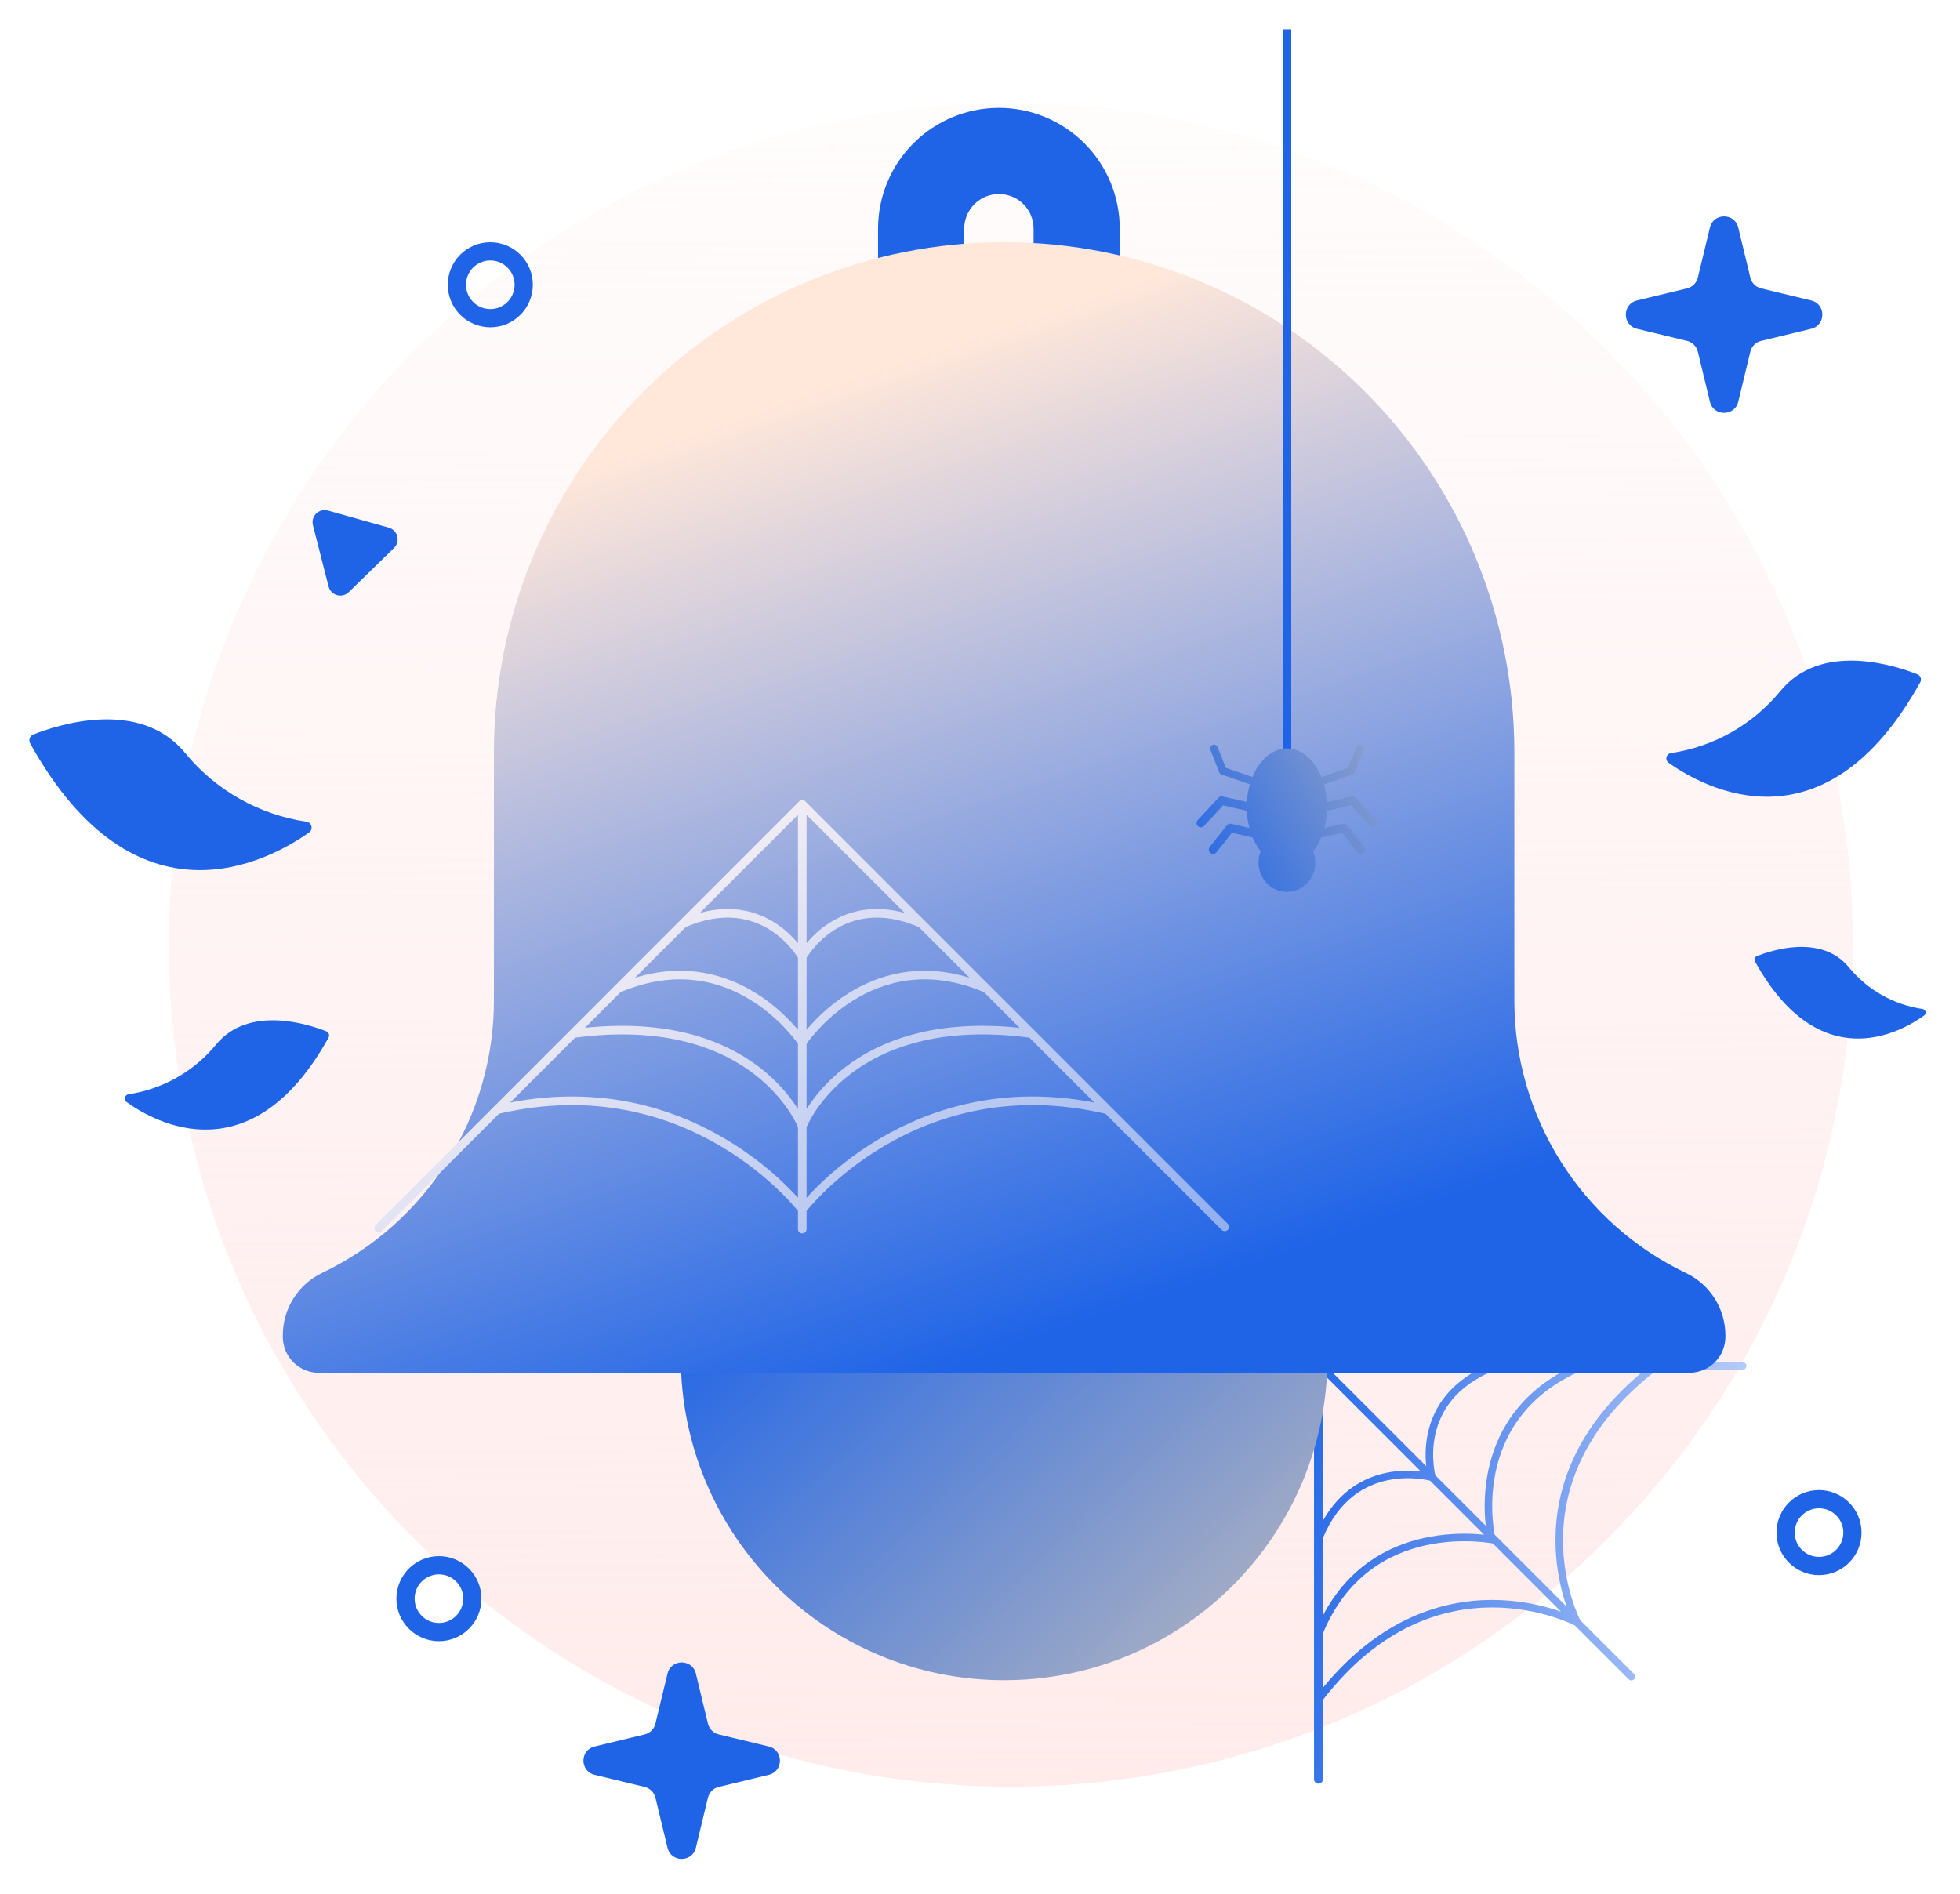 <svg width="267" height="258" viewBox="0 0 267 258" fill="none" xmlns="http://www.w3.org/2000/svg">
<g filter="url(#filter0_d_5_1128)">
<path d="M137.701 239.402C201.049 239.402 252.402 188.049 252.402 124.701C252.402 61.353 201.049 10 137.701 10C74.353 10 23 61.353 23 124.701C23 188.049 74.353 239.402 137.701 239.402Z" fill="url(#paint0_linear_5_1128)"/>
<path fill-rule="evenodd" clip-rule="evenodd" d="M179.93 181.576C179.837 181.517 179.726 181.483 179.608 181.483C179.273 181.483 179.002 181.754 179.002 182.089V238.395C179.002 238.729 179.273 239 179.608 239C179.942 239 180.213 238.729 180.213 238.395V227.579C187.984 217.534 196.547 215.018 203.166 214.991C206.517 214.977 209.383 215.602 211.412 216.231C212.426 216.545 213.228 216.859 213.775 217.094C214.048 217.211 214.257 217.309 214.397 217.376C214.455 217.404 214.501 217.427 214.535 217.444L221.872 224.781C222.072 224.981 222.397 224.981 222.597 224.781C222.798 224.581 222.798 224.256 222.597 224.056L215.261 216.72C215.245 216.687 215.223 216.642 215.196 216.586C215.13 216.448 215.035 216.243 214.921 215.974C214.693 215.436 214.388 214.646 214.084 213.647C213.478 211.648 212.881 208.821 212.923 205.51C213.006 198.939 215.599 190.403 225.759 182.602H237.4C237.683 182.602 237.913 182.372 237.913 182.089C237.913 181.806 237.683 181.576 237.4 181.576H225.591H225.58H179.93ZM212.65 215.559L203.367 206.276L203.345 206.272C203.221 206.25 203.037 206.219 202.798 206.186C202.321 206.119 201.629 206.041 200.776 205.998C199.069 205.912 196.729 205.968 194.192 206.53C189.209 207.634 183.458 210.687 180.213 218.525V225.933C187.973 216.468 196.477 213.992 203.161 213.965C206.64 213.951 209.613 214.599 211.715 215.251C212.049 215.354 212.361 215.458 212.65 215.559ZM204.053 205.511C204.018 205.462 203.975 205.418 203.924 205.383L203.596 205.055C203.587 205.003 203.577 204.947 203.567 204.888C203.491 204.431 203.399 203.767 203.338 202.947C203.217 201.306 203.224 199.05 203.733 196.588C204.744 191.699 207.732 185.976 215.714 182.602H224.105C214.535 190.383 211.981 198.856 211.898 205.497C211.854 208.937 212.473 211.871 213.103 213.945C213.202 214.27 213.301 214.574 213.398 214.856L204.053 205.511ZM202.316 203.022C202.337 203.318 202.363 203.594 202.391 203.849L195.533 196.992C195.516 196.92 195.493 196.817 195.466 196.688C195.409 196.403 195.339 195.988 195.29 195.474C195.191 194.445 195.176 193.031 195.508 191.486C196.166 188.424 198.194 184.789 203.811 182.602H213.311C206.45 186.197 203.706 191.656 202.729 196.38C202.196 198.959 202.19 201.314 202.316 203.022ZM202.168 205.076C201.78 205.036 201.33 204.999 200.827 204.974C199.055 204.885 196.62 204.942 193.97 205.529C189.188 206.588 183.715 209.376 180.213 216.097V205.536C182.419 200.196 186.044 198.262 189.128 197.641C190.717 197.321 192.174 197.348 193.236 197.457C193.766 197.511 194.195 197.585 194.489 197.645C194.625 197.673 194.732 197.697 194.807 197.715L202.168 205.076ZM188.925 196.635C185.962 197.232 182.584 198.947 180.213 203.179V183.122L193.551 196.459C193.482 196.451 193.412 196.444 193.34 196.436C192.206 196.321 190.641 196.29 188.925 196.635ZM201.347 182.602H181.143L194.287 195.745C194.281 195.689 194.275 195.631 194.269 195.573C194.163 194.469 194.145 192.945 194.505 191.27C195.138 188.323 196.933 184.954 201.347 182.602Z" fill="url(#paint1_linear_5_1128)"/>
<path fill-rule="evenodd" clip-rule="evenodd" d="M137.882 22.791C137.309 22.555 136.695 22.434 136.075 22.435L136.07 22.435C134.818 22.436 133.618 22.934 132.733 23.819C131.849 24.703 131.351 25.902 131.349 27.153V33.093H119.611L119.611 27.145C119.615 22.784 121.349 18.602 124.433 15.519C127.516 12.435 131.697 10.701 136.057 10.697L136.06 10.697C138.221 10.694 140.362 11.117 142.36 11.941C144.359 12.766 146.177 13.978 147.707 15.506C149.238 17.034 150.453 18.849 151.281 20.847C152.11 22.845 152.537 24.987 152.537 27.15V32.873H140.799V27.15C140.799 26.53 140.676 25.916 140.439 25.344C140.201 24.771 139.853 24.251 139.415 23.813C138.976 23.375 138.455 23.028 137.882 22.791ZM136.06 10.697L136.057 10.697Z" fill="#1F64E7"/>
<path d="M136.788 224.903C161.116 224.903 180.838 205.182 180.838 180.853C180.838 156.525 161.116 136.804 136.788 136.804C112.46 136.804 92.738 156.525 92.738 180.853C92.738 205.182 112.46 224.903 136.788 224.903Z" fill="url(#paint2_linear_5_1128)"/>
<path d="M206.292 132.29V98.495C206.292 80.061 198.969 62.382 185.935 49.348C172.9 36.313 155.222 28.991 136.788 28.991C118.354 28.991 100.676 36.313 87.641 49.348C74.607 62.382 67.284 80.061 67.284 98.495V132.29C67.285 140.054 65.089 147.66 60.949 154.228C56.809 160.797 50.895 166.059 43.89 169.408C42.281 170.175 40.921 171.383 39.971 172.893C39.022 174.402 38.52 176.15 38.525 177.933V178.116C38.524 178.76 38.65 179.398 38.895 179.993C39.141 180.589 39.501 181.13 39.956 181.586C40.411 182.041 40.952 182.403 41.547 182.65C42.142 182.897 42.779 183.024 43.423 183.024H230.144C230.788 183.024 231.425 182.897 232.02 182.65C232.615 182.403 233.156 182.041 233.611 181.586C234.066 181.13 234.426 180.589 234.672 179.993C234.917 179.398 235.043 178.76 235.042 178.116V177.933C235.043 176.155 234.54 174.414 233.592 172.91C232.644 171.406 231.29 170.202 229.686 169.436C222.677 166.085 216.76 160.818 212.62 154.244C208.48 147.67 206.286 140.058 206.292 132.29Z" fill="url(#paint3_linear_5_1128)"/>
<path fill-rule="evenodd" clip-rule="evenodd" d="M109.328 105.001C109.46 105.01 109.59 105.064 109.693 105.162L109.702 105.172L134.719 130.193C134.799 130.242 134.864 130.308 134.911 130.384L167.248 162.727C167.477 162.956 167.477 163.327 167.248 163.556C167.019 163.784 166.648 163.784 166.419 163.555L150.599 147.733C137.589 144.69 127.397 148.024 120.441 152.127C116.946 154.189 114.268 156.446 112.465 158.185C111.564 159.055 110.883 159.794 110.429 160.314C110.201 160.574 110.031 160.779 109.918 160.917L109.874 160.973V163.443C109.874 163.767 109.611 164.029 109.288 164.029C108.964 164.029 108.702 163.767 108.702 163.443V160.973C108.688 160.956 108.673 160.937 108.657 160.917C108.544 160.779 108.374 160.574 108.147 160.314C107.692 159.794 107.011 159.055 106.11 158.185C104.307 156.446 101.629 154.189 98.133 152.127C91.178 148.026 80.988 144.692 67.978 147.73L52 163.711C51.772 163.94 51.401 163.94 51.172 163.711C50.943 163.482 50.943 163.111 51.172 162.883L67.21 146.842C67.24 146.802 67.276 146.767 67.315 146.736L83.665 130.384C83.712 130.308 83.776 130.242 83.856 130.193L92.626 121.422C92.646 121.398 92.668 121.375 92.693 121.355L108.87 105.174C108.88 105.164 108.891 105.155 108.901 105.145C108.992 105.066 109.101 105.019 109.214 105.005C109.252 105 109.29 104.999 109.328 105.001ZM69.502 146.206C82.013 143.779 91.894 147.087 98.729 151.118C102.32 153.236 105.07 155.553 106.924 157.342C107.657 158.05 108.251 158.675 108.702 159.174V149.55C108.694 149.533 108.686 149.513 108.676 149.491C108.629 149.384 108.555 149.223 108.451 149.017C108.244 148.604 107.917 148.013 107.448 147.311C106.509 145.906 104.998 144.061 102.722 142.316C98.209 138.856 90.62 135.746 78.344 137.364L69.502 146.206ZM140.231 137.364L149.075 146.208C136.563 143.777 126.681 147.086 119.846 151.118C116.255 153.236 113.505 155.553 111.651 157.342C110.918 158.05 110.324 158.675 109.874 159.174V149.551C109.881 149.533 109.89 149.513 109.899 149.491C109.947 149.384 110.021 149.223 110.124 149.017C110.332 148.605 110.658 148.013 111.128 147.311C112.067 145.906 113.577 144.061 115.853 142.316C120.367 138.856 127.955 135.746 140.231 137.364ZM79.682 136.025C91.38 134.803 98.848 137.869 103.435 141.386C105.83 143.221 107.424 145.167 108.422 146.66C108.521 146.808 108.614 146.951 108.702 147.09V138.199L108.701 138.198C108.633 138.101 108.53 137.959 108.392 137.778C108.116 137.417 107.703 136.905 107.157 136.311C106.064 135.12 104.447 133.603 102.352 132.297C98.205 129.711 92.176 127.936 84.536 131.17L79.682 136.025ZM108.02 135.518C108.274 135.795 108.502 136.056 108.702 136.293V126.477C108.666 126.419 108.617 126.342 108.555 126.249C108.401 126.018 108.167 125.689 107.852 125.307C107.221 124.542 106.271 123.572 104.996 122.748C102.49 121.128 98.677 120.034 93.412 122.293L86.501 129.205C93.43 127.073 99.018 128.837 102.972 131.303C105.18 132.679 106.876 134.271 108.02 135.518ZM95.33 120.375C99.8 119.143 103.231 120.212 105.632 121.764C106.996 122.645 108.015 123.674 108.702 124.496V107.001L95.33 120.375ZM138.893 136.025L134.039 131.17C126.4 127.936 120.37 129.711 116.223 132.297C114.128 133.603 112.512 135.12 111.419 136.311C110.873 136.905 110.459 137.417 110.184 137.778C110.046 137.959 109.943 138.101 109.875 138.198L109.874 138.199V147.09C109.961 146.951 110.054 146.808 110.153 146.66C111.151 145.167 112.745 143.221 115.14 141.386C119.728 137.87 127.196 134.803 138.893 136.025ZM110.555 135.518C110.301 135.795 110.074 136.056 109.874 136.293V126.476C109.909 126.418 109.958 126.342 110.02 126.249C110.173 126.018 110.407 125.689 110.722 125.307C111.353 124.541 112.301 123.572 113.575 122.748C116.081 121.127 119.897 120.031 125.17 122.3L132.074 129.205C125.145 127.073 119.558 128.837 115.603 131.303C113.396 132.679 111.7 134.271 110.555 135.518ZM123.249 120.378L109.874 107.001V124.494C110.559 123.672 111.576 122.645 112.939 121.764C115.34 120.211 118.774 119.141 123.249 120.378Z" fill="url(#paint4_linear_5_1128)"/>
<path fill-rule="evenodd" clip-rule="evenodd" d="M174.729 103.958V0H175.901V103.958H174.729Z" fill="#1F64E7"/>
<path fill-rule="evenodd" clip-rule="evenodd" d="M165.188 97.471C165.459 97.365 165.764 97.498 165.87 97.769L166.981 100.601L170.61 101.855C171.565 99.523 173.315 97.961 175.315 97.961C177.317 97.961 179.069 99.527 180.023 101.863L183.676 100.601L184.787 97.769C184.893 97.498 185.198 97.365 185.469 97.471C185.74 97.577 185.873 97.882 185.767 98.153L184.568 101.211C184.511 101.355 184.395 101.466 184.249 101.517L180.368 102.858C180.583 103.61 180.723 104.419 180.771 105.266L184.112 104.504C184.316 104.457 184.529 104.523 184.671 104.677L187.501 107.726C187.721 107.963 187.707 108.334 187.47 108.554C187.233 108.774 186.862 108.76 186.642 108.523L184.042 105.722L180.778 106.466C180.741 107.285 180.619 108.071 180.425 108.804L182.94 108.23C183.16 108.18 183.389 108.261 183.529 108.438L185.864 111.386C186.065 111.64 186.022 112.008 185.769 112.209C185.515 112.41 185.146 112.368 184.946 112.114L182.84 109.455L179.982 110.107C179.685 110.81 179.316 111.442 178.888 111.978C179.081 112.452 179.188 112.972 179.188 113.517C179.188 115.717 177.454 117.5 175.315 117.5C173.176 117.5 171.442 115.717 171.442 113.517C171.442 112.972 171.548 112.452 171.741 111.979C171.313 111.44 170.942 110.806 170.644 110.1L167.817 109.455L165.712 112.114C165.511 112.368 165.142 112.41 164.889 112.209C164.635 112.008 164.592 111.64 164.793 111.386L167.128 108.438C167.268 108.261 167.497 108.18 167.717 108.23L170.202 108.797C170.009 108.064 169.887 107.279 169.851 106.46L166.615 105.722L164.016 108.523C163.795 108.76 163.425 108.774 163.187 108.554C162.95 108.334 162.936 107.963 163.156 107.726L165.986 104.677C166.128 104.523 166.341 104.457 166.546 104.504L169.859 105.26C169.908 104.412 170.048 103.601 170.264 102.85L166.408 101.517C166.262 101.466 166.146 101.355 166.09 101.211L164.89 98.153C164.784 97.882 164.917 97.577 165.188 97.471Z" fill="url(#paint5_linear_5_1128)"/>
<path d="M261.586 88.944C261.638 88.85 261.669 88.746 261.679 88.639C261.688 88.532 261.674 88.425 261.638 88.324C261.603 88.222 261.547 88.13 261.473 88.052C261.399 87.974 261.31 87.913 261.211 87.872C258.317 86.719 248.081 83.294 242.486 90.198C238.743 94.735 233.453 97.726 227.635 98.594C227.489 98.614 227.352 98.677 227.242 98.776C227.132 98.875 227.055 99.005 227.02 99.148C226.986 99.292 226.995 99.442 227.048 99.581C227.1 99.719 227.193 99.837 227.315 99.922C232.259 103.428 248.593 112.365 261.586 88.944Z" fill="#1F64E7"/>
<path d="M44.757 137.36C44.798 137.285 44.823 137.202 44.83 137.116C44.837 137.03 44.826 136.944 44.797 136.863C44.769 136.782 44.724 136.707 44.664 136.645C44.605 136.582 44.534 136.533 44.455 136.5C42.138 135.584 33.907 132.837 29.411 138.331C26.411 141.971 22.172 144.374 17.508 145.079C17.391 145.095 17.281 145.145 17.194 145.224C17.106 145.304 17.044 145.407 17.016 145.522C16.989 145.637 16.996 145.758 17.038 145.868C17.08 145.979 17.155 146.074 17.252 146.141C21.198 148.998 34.319 156.176 44.757 137.36Z" fill="#1F64E7"/>
<path d="M239.064 126.974C239.029 126.912 239.008 126.842 239.002 126.77C238.996 126.699 239.005 126.627 239.03 126.559C239.054 126.491 239.092 126.43 239.142 126.378C239.193 126.327 239.253 126.286 239.32 126.26C241.261 125.482 248.137 123.184 251.891 127.817C254.408 130.865 257.963 132.874 261.872 133.457C261.975 133.466 262.073 133.508 262.152 133.577C262.23 133.645 262.285 133.737 262.308 133.838C262.332 133.94 262.322 134.046 262.282 134.142C262.241 134.238 262.171 134.319 262.082 134.372C258.768 136.744 247.789 142.741 239.064 126.974Z" fill="#1F64E7"/>
<path d="M4.102 97.26C4.046 97.155 4.012 97.04 4.003 96.921C3.993 96.803 4.009 96.683 4.049 96.571C4.088 96.459 4.151 96.356 4.233 96.27C4.315 96.184 4.414 96.115 4.523 96.07C7.728 94.797 19.072 91.006 25.271 98.642C29.423 103.677 35.296 106.992 41.752 107.945C41.913 107.969 42.064 108.04 42.184 108.151C42.304 108.261 42.389 108.405 42.426 108.564C42.464 108.723 42.453 108.889 42.395 109.042C42.336 109.194 42.234 109.326 42.1 109.419C36.597 113.301 18.496 123.208 4.102 97.26Z" fill="#1F64E7"/>
<path d="M42.631 67.559C42.316 66.324 43.456 65.212 44.683 65.556L52.963 67.883C54.19 68.228 54.583 69.771 53.671 70.661L47.516 76.669C46.604 77.559 45.071 77.128 44.756 75.893L42.631 67.559Z" fill="#1F64E7"/>
<path d="M232.932 26.999C233.421 24.972 236.304 24.972 236.794 26.999L238.441 33.821C238.615 34.545 239.181 35.111 239.905 35.285L246.727 36.932C248.754 37.421 248.754 40.304 246.727 40.794L239.905 42.441C239.181 42.615 238.615 43.181 238.441 43.905L236.794 50.727C236.304 52.754 233.421 52.754 232.932 50.727L231.285 43.905C231.11 43.181 230.545 42.615 229.821 42.441L222.999 40.794C220.972 40.304 220.972 37.421 222.999 36.932L229.821 35.285C230.545 35.111 231.11 34.545 231.285 33.821L232.932 26.999Z" fill="#1F64E7"/>
<path d="M90.932 223.999C91.421 221.972 94.305 221.972 94.794 223.999L96.441 230.821C96.615 231.545 97.181 232.11 97.905 232.285L104.727 233.932C106.754 234.421 106.754 237.304 104.727 237.794L97.905 239.441C97.181 239.615 96.615 240.181 96.441 240.905L94.794 247.727C94.305 249.754 91.421 249.754 90.932 247.727L89.285 240.905C89.111 240.181 88.545 239.615 87.821 239.441L80.999 237.794C78.972 237.304 78.972 234.421 80.999 233.932L87.821 232.285C88.545 232.11 89.111 231.545 89.285 230.821L90.932 223.999Z" fill="#1F64E7"/>
<path d="M64.345 213.793C64.345 216.307 62.307 218.345 59.793 218.345C57.279 218.345 55.241 216.307 55.241 213.793C55.241 211.279 57.279 209.241 59.793 209.241C62.307 209.241 64.345 211.279 64.345 213.793Z" stroke="#1F64E7" stroke-width="2.483"/>
<circle cx="66.793" cy="34.793" r="4.552" stroke="#1F64E7" stroke-width="2.483"/>
<circle cx="247.793" cy="204.793" r="4.552" stroke="#1F64E7" stroke-width="2.483"/>
</g>
<defs>
<filter id="filter0_d_5_1128" x="0" y="0" width="266.321" height="257.247" filterUnits="userSpaceOnUse" color-interpolation-filters="sRGB">
<feFlood flood-opacity="0" result="BackgroundImageFix"/>
<feColorMatrix in="SourceAlpha" type="matrix" values="0 0 0 0 0 0 0 0 0 0 0 0 0 0 0 0 0 0 127 0" result="hardAlpha"/>
<feOffset dy="4"/>
<feGaussianBlur stdDeviation="2"/>
<feComposite in2="hardAlpha" operator="out"/>
<feColorMatrix type="matrix" values="0 0 0 0 0 0 0 0 0 0 0 0 0 0 0 0 0 0 0.25 0"/>
<feBlend mode="normal" in2="BackgroundImageFix" result="effect1_dropShadow_5_1128"/>
<feBlend mode="normal" in="SourceGraphic" in2="effect1_dropShadow_5_1128" result="shape"/>
</filter>
<linearGradient id="paint0_linear_5_1128" x1="136.817" y1="-27.349" x2="139.167" y2="375.463" gradientUnits="userSpaceOnUse">
<stop stop-color="#FFE1E1" stop-opacity="0"/>
<stop offset="1" stop-color="#FFE1E0"/>
</linearGradient>
<linearGradient id="paint1_linear_5_1128" x1="166.644" y1="190.948" x2="262.054" y2="201.849" gradientUnits="userSpaceOnUse">
<stop offset="0.084" stop-color="#1F64E7"/>
<stop offset="1" stop-color="#F5F6FF"/>
</linearGradient>
<linearGradient id="paint2_linear_5_1128" x1="211" y1="254.5" x2="75.533" y2="108.135" gradientUnits="userSpaceOnUse">
<stop stop-color="#FFDEAC"/>
<stop offset="0.704" stop-color="#1F64E7"/>
</linearGradient>
<linearGradient id="paint3_linear_5_1128" x1="164" y1="170.5" x2="121.55" y2="45.698" gradientUnits="userSpaceOnUse">
<stop stop-color="#1F64E7"/>
<stop offset="1" stop-color="#FFE7DA"/>
</linearGradient>
<linearGradient id="paint4_linear_5_1128" x1="232.76" y1="240.143" x2="117.289" y2="83.044" gradientUnits="userSpaceOnUse">
<stop stop-color="#1F64E7"/>
<stop offset="1" stop-color="#FFF6F5"/>
</linearGradient>
<linearGradient id="paint5_linear_5_1128" x1="207.394" y1="67" x2="152.176" y2="100.953" gradientUnits="userSpaceOnUse">
<stop stop-color="#FFDEAC"/>
<stop offset="1" stop-color="#1F64E7"/>
</linearGradient>
</defs>
</svg>
